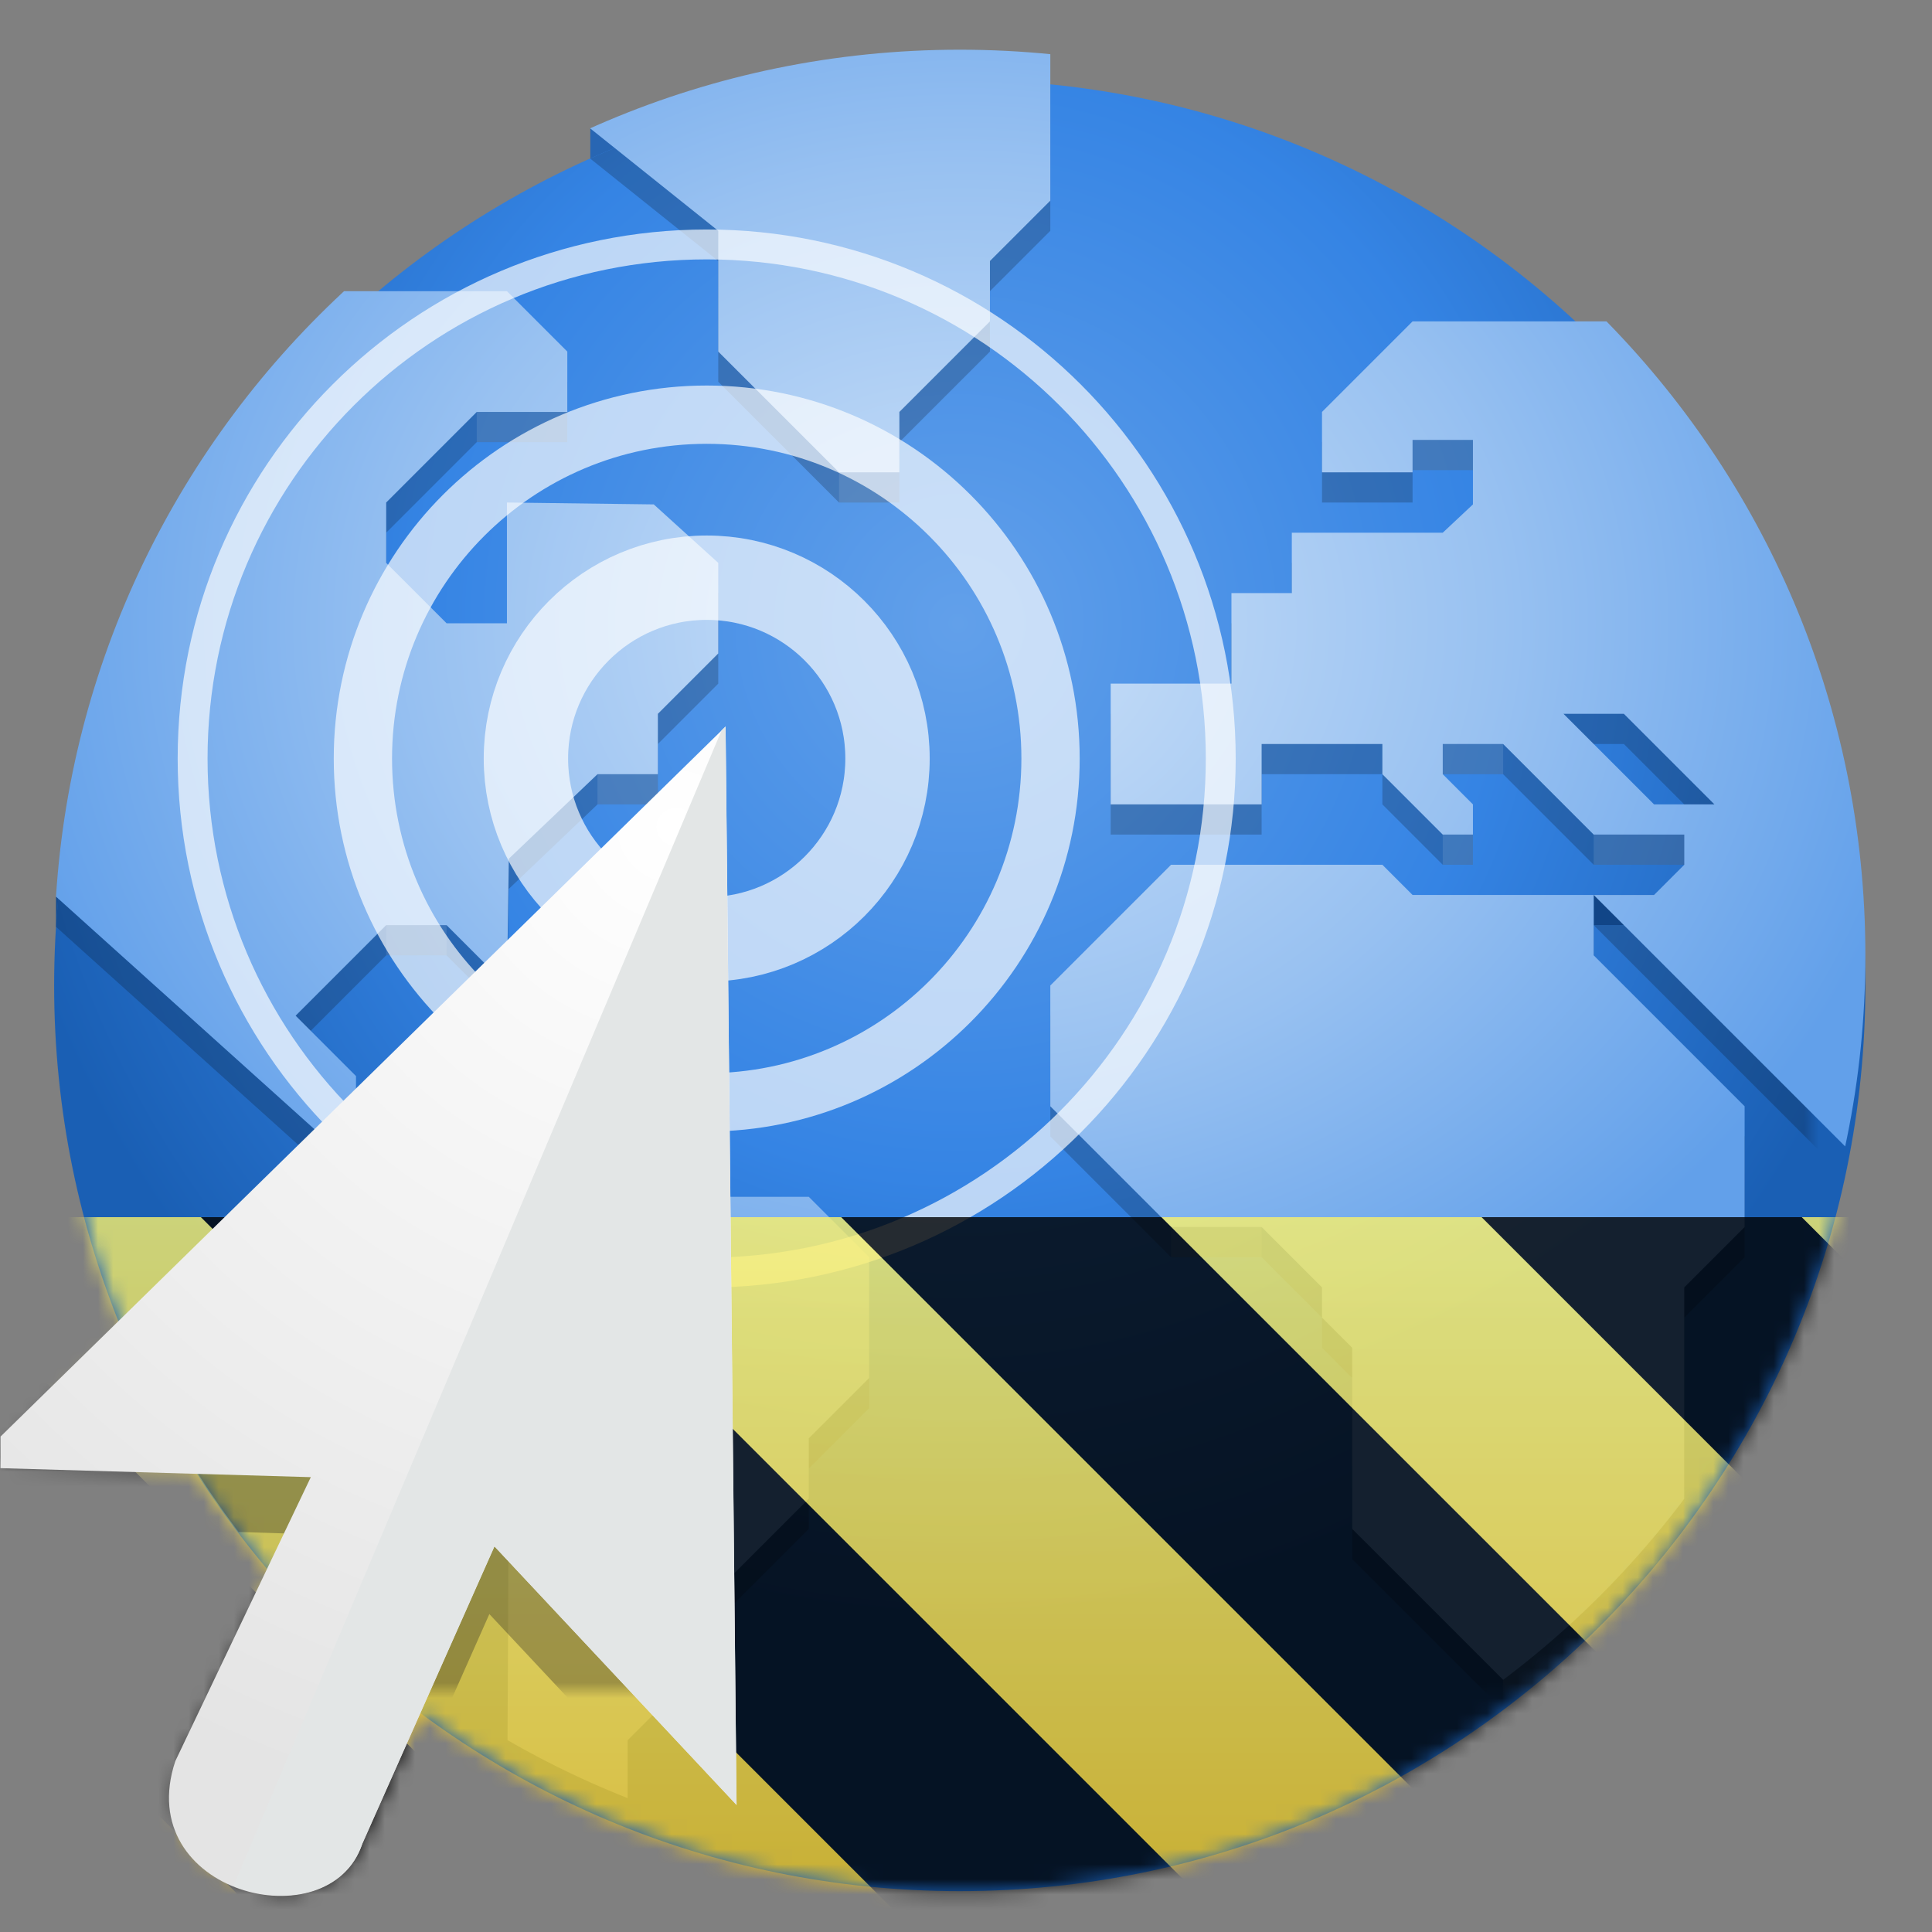 <svg xmlns="http://www.w3.org/2000/svg" xmlns:xlink="http://www.w3.org/1999/xlink" width="128" height="128"><rect width="100%" height="100%" fill="#808080" stroke="none"/><defs><radialGradient id="aH" gradientUnits="userSpaceOnUse" cx="256" cy="-46.416" fx="256" fy="-46.416" r="224" gradientTransform="matrix(.29 0 0 .299 -10.777 55.175)"><stop offset="0" stop-color="#62a0ea"/><stop offset=".552" stop-color="#3584e4"/><stop offset="1" stop-color="#1a5fb4"/></radialGradient><clipPath id="aI"><path d="M3 5h121v121H3zm0 0"/></clipPath><clipPath id="aJ"><path d="M123.586 65.293c0 33.137-26.863 60-60 60s-60-26.863-60-60 26.863-60 60-60 60 26.863 60 60zm0 0"/></clipPath><filter id="a" filterUnits="objectBoundingBox" x="0%" y="0%" width="100%" height="100%"><feColorMatrix in="SourceGraphic" values="0 0 0 0 1 0 0 0 0 1 0 0 0 0 1 0 0 0 1 0"/></filter><mask id="aK"><g filter="url(#a)"><path fill-opacity=".2" d="M0 0h128v128H0z"/></g></mask><clipPath id="b"><path d="M0 0h192v152H0z"/></clipPath><g id="L" clip-path="url(#b)"><path d="M45.586 21.293v4l10 8v8l8 8h4v-4l6-6v-4l4-4v-10zm-4 16h-30s.508 40.441 0 40l20 18v-6l-4-4 6-6h4l4 4 .125-8.402 5.875-5.598h4v-4l4-4v-6l-4.273-3.875-9.727-.125v8h-4l-4-4v-4l6-6h6v-4zm60 2l-6 6v4h6v-2.145h4v4.27l-2 1.875h-10v4h-4v6h-8v8h10v-4h8v2l4 4h2v-2l-2-2v-2h4l6 6h6v2l-2 2h-4l18 18v-56zm12 38h-12l-2-2h-14l-8 8v8l8 8h6l4 4v2l2 2v12l14 14h8v-30l4-4v-8l-10-10zm-2-12h4l6 6h-4zm-74 28l-4 4v10l8.125 8.144-.125 25.856h8v-8l6-6v-4l6-6v-4l4-4v-8l-4-4h-8l-4-4zm0 0"/></g><clipPath id="aL"><path d="M3 5h121v121H3zm0 0"/></clipPath><clipPath id="aM"><path d="M123.586 65.293c0 33.137-26.863 60-60 60s-60-26.863-60-60 26.863-60 60-60 60 26.863 60 60zm0 0c0 33.137-26.863 60-60 60s-60-26.863-60-60 26.863-60 60-60 60 26.863 60 60zm0 0"/></clipPath><mask id="aN"><g filter="url(#a)"><path fill-opacity=".1" d="M0 0h128v128H0z"/></g></mask><clipPath id="c"><path d="M0 0h192v152H0z"/></clipPath><g id="P" clip-path="url(#c)"><path d="M107.586 115.293h12v20h-12zm0 0" fill="#fff"/></g><clipPath id="aO"><path d="M3 3h121v121H3zm0 0"/></clipPath><clipPath id="aP"><path d="M123.586 63.293c0 33.137-26.863 60-60 60s-60-26.863-60-60 26.863-60 60-60 60 26.863 60 60zm0 0"/></clipPath><radialGradient id="aQ" gradientUnits="userSpaceOnUse" cx="46.511" cy="236.83" fx="46.511" fy="236.83" r="224" gradientTransform="matrix(.29 -.001 .001 .245 49.921 -16.608)"><stop offset="0" stop-color="#cee2f8"/><stop offset=".552" stop-color="#98c1f1"/><stop offset="1" stop-color="#62a0ea"/></radialGradient><mask id="aR"><g filter="url(#a)"><path fill-opacity=".1" d="M0 0h128v128H0z"/></g></mask><clipPath id="d"><path d="M0 0h192v152H0z"/></clipPath><g id="U" clip-path="url(#d)"><path d="M85.586 97.293h6v2h-6zm0 0" fill="#fff"/></g><mask id="aS"><g filter="url(#a)"><path fill-opacity=".1" d="M0 0h128v128H0z"/></g></mask><clipPath id="e"><path d="M0 0h192v152H0z"/></clipPath><g id="W" clip-path="url(#e)"><path d="M33.586 77.293h4v2h-4zm0 0" fill="#fff"/></g><mask id="aT"><g filter="url(#a)"><path fill-opacity=".1" d="M0 0h128v128H0z"/></g></mask><clipPath id="f"><path d="M0 0h192v152H0z"/></clipPath><g id="Y" clip-path="url(#f)"><path d="M39.586 43.293h6v2h-6zm0 0" fill="#fff"/></g><mask id="aU"><g filter="url(#a)"><path fill-opacity=".1" d="M0 0h128v128H0z"/></g></mask><clipPath id="g"><path d="M0 0h192v152H0z"/></clipPath><g id="aa" clip-path="url(#g)"><path d="M47.586 67.293h4v2h-4zm0 0" fill="#fff"/></g><mask id="aV"><g filter="url(#a)"><path fill-opacity=".1" d="M0 0h128v128H0z"/></g></mask><clipPath id="h"><path d="M0 0h192v152H0z"/></clipPath><g id="ac" clip-path="url(#h)"><path d="M103.586 65.293h4v2h-4zm0 0" fill="#fff"/></g><mask id="aW"><g filter="url(#a)"><path fill-opacity=".1" d="M0 0h128v128H0z"/></g></mask><clipPath id="i"><path d="M0 0h192v152H0z"/></clipPath><g id="ae" clip-path="url(#i)"><path d="M103.586 71.293h2v2h-2zm0 0" fill="#fff"/></g><mask id="aX"><g filter="url(#a)"><path fill-opacity=".1" d="M0 0h128v128H0z"/></g></mask><clipPath id="j"><path d="M0 0h192v152H0z"/></clipPath><g id="ag" clip-path="url(#j)"><path d="M113.586 71.293h6v2h-6zm0 0" fill="#fff"/></g><mask id="aY"><g filter="url(#a)"><path fill-opacity=".1" d="M0 0h128v128H0z"/></g></mask><clipPath id="k"><path d="M0 0h192v152H0z"/></clipPath><g id="ai" clip-path="url(#k)"><path d="M101.586 45.148h4v2h-4zm0 0" fill="#fff"/></g><mask id="aZ"><g filter="url(#a)"><path fill-opacity=".1" d="M0 0h128v128H0z"/></g></mask><clipPath id="l"><path d="M0 0h192v152H0z"/></clipPath><g id="ak" clip-path="url(#l)"><path d="M63.586 47.293h4v2h-4zm0 0" fill="#fff"/></g><mask id="ba"><g filter="url(#a)"><path fill-opacity=".668" d="M0 0h128v128H0z"/></g></mask><clipPath id="m"><path d="M0 0h192v152H0z"/></clipPath><g id="am" clip-path="url(#m)"><path d="M66.8 66.254c0 6.617-5.363 11.98-11.98 11.98-6.613 0-11.977-5.363-11.977-11.98s5.364-11.98 11.977-11.98c6.617 0 11.98 5.363 11.98 11.98zm0 0" fill="none" stroke-width="5.59" stroke-linejoin="round" stroke="#fff"/></g><mask id="bb"><g filter="url(#a)"><path fill-opacity=".668" d="M0 0h128v128H0z"/></g></mask><clipPath id="n"><path d="M0 0h192v152H0z"/></clipPath><g id="ao" clip-path="url(#n)"><path d="M77.601 66.254c0 12.582-10.2 22.781-22.781 22.781-12.578 0-22.777-10.2-22.777-22.781 0-12.582 10.199-22.781 22.777-22.781 12.582 0 22.781 10.199 22.781 22.78zm0 0" fill="none" stroke-width="3.862" stroke-linejoin="round" stroke="#fff"/></g><mask id="bc"><g filter="url(#a)"><path fill-opacity=".668" d="M0 0h128v128H0z"/></g></mask><clipPath id="o"><path d="M0 0h192v152H0z"/></clipPath><g id="aq" clip-path="url(#o)"><path d="M88.878 66.254c0 18.808-15.246 34.058-34.058 34.058-18.809 0-34.059-15.25-34.059-34.058 0-18.813 15.25-34.059 34.059-34.059 18.812 0 34.058 15.246 34.058 34.059zm0 0" fill="none" stroke-width="1.98" stroke-linejoin="round" stroke="#fff"/></g><mask id="bf"><g filter="url(#a)"><path fill-opacity=".3" d="M0 0h128v128H0z"/></g></mask><clipPath id="p"><path d="M0 0h192v152H0z"/></clipPath><g id="as" clip-path="url(#p)"><path d="M55.176 70.605L17.512 107.16a59.63 59.63 0 0 0 6.293 10.336l5.379.176-1.914 3.973a60.081 60.081 0 0 0 9.851 8.722l3.3-7.43 15.067 16.094c.13.031.258.067.387.098zm0 0" fill-rule="evenodd" fill="#12121c"/></g><radialGradient id="bg" gradientUnits="userSpaceOnUse" cx="17.814" cy="24.149" fx="17.814" fy="24.149" r="9.125" gradientTransform="matrix(7.429 0 0 7.121 -88.327 -114.956)"><stop offset="0" stop-color="#fff"/><stop offset="1" stop-color="#e4e4e4"/></radialGradient><clipPath id="bh"><path d="M79 0h49v128H79zm0 0"/></clipPath><clipPath id="bi"><path d="M479.988 20.078c0 110.453-89.543 200-200 200-110.453 0-200-89.547-200-200 0-110.457 89.547-200 200-200 110.457 0 200 89.543 200 200zm0 0"/></clipPath><mask id="bj"><g filter="url(#a)"><path fill-opacity=".5" d="M0 0h128v128H0z"/></g></mask><clipPath id="q"><path d="M0 0h192v152H0z"/></clipPath><g id="ax" clip-path="url(#q)"><path d="M169.336 19.172v3.531l.883.883.34.344.543-.543v-.684h.683l.2-.2v-.683l.882-.883h.684l.199-.199v-.683l-.883-.883zm8.113 0v1.765h1.598l.91 1.325v.441l.856.883v-4.414zm3.363 4.414l-.91.05-.855-.933v-.219h-1.078l-.442-.664h-.078v2.883l.301.43v1.762L179.047 28l.883-.883V24.47zm0 0" fill="#2e3436"/></g><radialGradient id="I" gradientUnits="userSpaceOnUse" cx="256" cy="-46.416" fx="256" fy="-46.416" r="224" gradientTransform="matrix(.29 0 0 .299 -10.777 55.175)"><stop offset="0" stop-color="#62a0ea"/><stop offset=".552" stop-color="#3584e4"/><stop offset="1" stop-color="#1a5fb4"/></radialGradient><clipPath id="J"><path d="M3 5h121v121H3zm0 0"/></clipPath><clipPath id="K"><path d="M123.586 65.293c0 33.137-26.863 60-60 60s-60-26.863-60-60 26.863-60 60-60 60 26.863 60 60zm0 0"/></clipPath><mask id="M"><g filter="url(#a)"><path fill-opacity=".2" d="M0 0h128v128H0z"/></g></mask><clipPath id="r"><path d="M0 0h192v152H0z"/></clipPath><clipPath id="N"><path d="M3 5h121v121H3zm0 0"/></clipPath><clipPath id="O"><path d="M123.586 65.293c0 33.137-26.863 60-60 60s-60-26.863-60-60 26.863-60 60-60 60 26.863 60 60zm0 0c0 33.137-26.863 60-60 60s-60-26.863-60-60 26.863-60 60-60 60 26.863 60 60zm0 0"/></clipPath><mask id="Q"><g filter="url(#a)"><path fill-opacity=".1" d="M0 0h128v128H0z"/></g></mask><clipPath id="s"><path d="M0 0h192v152H0z"/></clipPath><clipPath id="R"><path d="M3 3h121v121H3zm0 0"/></clipPath><clipPath id="S"><path d="M123.586 63.293c0 33.137-26.863 60-60 60s-60-26.863-60-60 26.863-60 60-60 60 26.863 60 60zm0 0"/></clipPath><radialGradient id="T" gradientUnits="userSpaceOnUse" cx="46.511" cy="236.83" fx="46.511" fy="236.83" r="224" gradientTransform="matrix(.29 -.001 .001 .245 49.921 -16.608)"><stop offset="0" stop-color="#cee2f8"/><stop offset=".552" stop-color="#98c1f1"/><stop offset="1" stop-color="#62a0ea"/></radialGradient><mask id="V"><g filter="url(#a)"><path fill-opacity=".1" d="M0 0h128v128H0z"/></g></mask><clipPath id="t"><path d="M0 0h192v152H0z"/></clipPath><mask id="X"><g filter="url(#a)"><path fill-opacity=".1" d="M0 0h128v128H0z"/></g></mask><clipPath id="u"><path d="M0 0h192v152H0z"/></clipPath><mask id="Z"><g filter="url(#a)"><path fill-opacity=".1" d="M0 0h128v128H0z"/></g></mask><clipPath id="v"><path d="M0 0h192v152H0z"/></clipPath><mask id="ab"><g filter="url(#a)"><path fill-opacity=".1" d="M0 0h128v128H0z"/></g></mask><clipPath id="w"><path d="M0 0h192v152H0z"/></clipPath><mask id="ad"><g filter="url(#a)"><path fill-opacity=".1" d="M0 0h128v128H0z"/></g></mask><clipPath id="x"><path d="M0 0h192v152H0z"/></clipPath><mask id="af"><g filter="url(#a)"><path fill-opacity=".1" d="M0 0h128v128H0z"/></g></mask><clipPath id="y"><path d="M0 0h192v152H0z"/></clipPath><mask id="ah"><g filter="url(#a)"><path fill-opacity=".1" d="M0 0h128v128H0z"/></g></mask><clipPath id="z"><path d="M0 0h192v152H0z"/></clipPath><mask id="aj"><g filter="url(#a)"><path fill-opacity=".1" d="M0 0h128v128H0z"/></g></mask><clipPath id="A"><path d="M0 0h192v152H0z"/></clipPath><mask id="al"><g filter="url(#a)"><path fill-opacity=".1" d="M0 0h128v128H0z"/></g></mask><clipPath id="B"><path d="M0 0h192v152H0z"/></clipPath><mask id="an"><g filter="url(#a)"><path fill-opacity=".668" d="M0 0h128v128H0z"/></g></mask><clipPath id="C"><path d="M0 0h192v152H0z"/></clipPath><mask id="ap"><g filter="url(#a)"><path fill-opacity=".668" d="M0 0h128v128H0z"/></g></mask><clipPath id="D"><path d="M0 0h192v152H0z"/></clipPath><mask id="ar"><g filter="url(#a)"><path fill-opacity=".668" d="M0 0h128v128H0z"/></g></mask><clipPath id="E"><path d="M0 0h192v152H0z"/></clipPath><mask id="at"><g filter="url(#a)"><path fill-opacity=".3" d="M0 0h128v128H0z"/></g></mask><clipPath id="F"><path d="M0 0h192v152H0z"/></clipPath><radialGradient id="au" gradientUnits="userSpaceOnUse" cx="17.814" cy="24.149" fx="17.814" fy="24.149" r="9.125" gradientTransform="matrix(7.429 0 0 7.121 -88.327 -114.956)"><stop offset="0" stop-color="#fff"/><stop offset="1" stop-color="#e4e4e4"/></radialGradient><clipPath id="av"><path d="M79 0h49v128H79zm0 0"/></clipPath><clipPath id="aw"><path d="M479.988 20.078c0 110.453-89.543 200-200 200-110.453 0-200-89.547-200-200 0-110.457 89.547-200 200-200 110.457 0 200 89.543 200 200zm0 0"/></clipPath><mask id="ay"><g filter="url(#a)"><path fill-opacity=".5" d="M0 0h128v128H0z"/></g></mask><clipPath id="G"><path d="M0 0h192v152H0z"/></clipPath><clipPath id="H"><path d="M0 0h128v128H0z"/></clipPath><g id="aA" clip-path="url(#H)"><path d="M39.11 8.512v2l4.011-.16.09-1.997zm0 0" fill-rule="evenodd" fill="#2967b4"/><path d="M3.71 59.41v2l4.013-.16.09-1.996zm0 0" fill-rule="evenodd" fill="#164e93"/><path d="M123.586 65.293c0 33.137-26.863 60-60 60s-60-26.863-60-60 26.863-60 60-60 60 26.863 60 60zm0 0" fill="url(#I)"/><g clip-path="url(#J)"><g clip-path="url(#K)"><use xlink:href="#L" transform="translate(-8 -16)" mask="url(#M)"/></g></g><g clip-path="url(#N)"><g clip-path="url(#O)"><use xlink:href="#P" transform="translate(-8 -16)" mask="url(#Q)"/></g></g><path d="M105.586 59.293v2h4v-2zm0 0" fill-rule="evenodd" fill="#144788"/><g clip-path="url(#R)"><g clip-path="url(#S)"><path d="M37.586 3.293v4l10 8v8l8 8h4v-4l6-6v-4l4-4v-10zm-4 16h-30s.508 40.441 0 40l20 18v-6l-4-4 6-6h4l4 4 .125-8.402 5.875-5.598h4v-4l4-4v-6l-4.273-3.875-9.727-.125v8h-4l-4-4v-4l6-6h6v-4zm60 2l-6 6v4h6v-2.145h4v4.27l-2 1.875h-10v4h-4v6h-8v8h10v-4h8v2l4 4h2v-2l-2-2v-2h4l6 6h6v2l-2 2h-4l18 18v-56zm12 38h-12l-2-2h-14l-8 8v8l8 8h6l4 4v2l2 2v12l14 14h8v-30l4-4v-8l-10-10zm-2-12h4l6 6h-4zm-74 28l-4 4v10l8.125 8.144-.125 25.856h8v-8l6-6v-4l6-6v-4l4-4v-8l-4-4h-8l-4-4zm0 0" fill="url(#T)"/></g></g><use xlink:href="#U" transform="translate(-8 -16)" mask="url(#V)"/><use xlink:href="#W" transform="translate(-8 -16)" mask="url(#X)"/><use xlink:href="#Y" transform="translate(-8 -16)" mask="url(#Z)"/><use xlink:href="#aa" transform="translate(-8 -16)" mask="url(#ab)"/><use xlink:href="#ac" transform="translate(-8 -16)" mask="url(#ad)"/><use xlink:href="#ae" transform="translate(-8 -16)" mask="url(#af)"/><use xlink:href="#ag" transform="translate(-8 -16)" mask="url(#ah)"/><use xlink:href="#ai" transform="translate(-8 -16)" mask="url(#aj)"/><use xlink:href="#ak" transform="translate(-8 -16)" mask="url(#al)"/><use xlink:href="#am" transform="translate(-8 -16)" mask="url(#an)"/><use xlink:href="#ao" transform="translate(-8 -16)" mask="url(#ap)"/><use xlink:href="#aq" transform="translate(-8 -16)" mask="url(#ar)"/><use xlink:href="#as" transform="translate(-8 -16)" mask="url(#at)"/><path d="M47.176 50.605L-.59 96.97l21.774.703-9.13 18.965c-2.812 8.43 9.833 11.59 11.942 5.27l8.43-18.97 15.453 16.508zm0 0" fill-rule="evenodd" fill="url(#au)"/><path d="M47.176 50.605l-.246.239-31.16 73.781c3.148 1.277 7.12.586 8.222-2.719l8.43-18.969 15.457 16.508zm0 0" fill-rule="evenodd" fill="#e4e6e8"/><g clip-path="url(#av)"><g clip-path="url(#aw)"><use xlink:href="#ax" transform="translate(-8 -16)" mask="url(#ay)"/></g></g></g><clipPath id="az"><path d="M0 0h128v128H0z"/></clipPath><g id="aB" clip-path="url(#az)" filter="url(#a)"><use xlink:href="#aA"/></g><mask id="bd"><use xlink:href="#aB"/></mask><mask id="aG"><g filter="url(#a)"><path fill-opacity=".8" d="M0 0h128v128H0z"/></g></mask><linearGradient id="aD" gradientUnits="userSpaceOnUse" x1="300" y1="235" x2="428" y2="235" gradientTransform="matrix(0 .37 -.985 0 295.385 -30.36)"><stop offset="0" stop-color="#f9f06b"/><stop offset="1" stop-color="#f5c211"/></linearGradient><clipPath id="aC"><path d="M0 0h128v128H0z"/></clipPath><g id="aF" clip-path="url(#aC)"><path d="M128 80.64V128H0V80.64zm0 0" fill="url(#aD)"/><path d="M13.309 80.64L60.664 128H81.88l-47.36-47.36zm42.421 0L103.094 128h21.215L76.945 80.64zm42.43 0L128 110.48V89.27l-8.629-8.63zM0 88.548v21.215L18.238 128h21.215zm0 0"/></g><clipPath id="aE"><path d="M0 0h128v128H0z"/></clipPath><g id="be" clip-path="url(#aE)"><use xlink:href="#aF" mask="url(#aG)"/></g></defs><path d="M39.11 8.512v2l4.011-.16.09-1.997zm0 0" fill="#2866b3" fill-rule="evenodd"/><path d="M3.71 59.41v2l4.013-.16.09-1.996zm0 0" fill="#144c91" fill-rule="evenodd"/><path d="M123.586 65.293c0 33.137-26.863 60-60 60s-60-26.863-60-60 26.863-60 60-60 60 26.863 60 60zm0 0" fill="url(#aH)"/><g clip-path="url(#aI)"><g clip-path="url(#aJ)"><use height="100%" width="100%" mask="url(#aK)" transform="translate(-8 -16)" xlink:href="#L"/></g></g><g clip-path="url(#aL)"><g clip-path="url(#aM)"><use height="100%" width="100%" mask="url(#aN)" transform="translate(-8 -16)" xlink:href="#P"/></g></g><path d="M105.586 59.293v2h4v-2zm0 0" fill="#114587" fill-rule="evenodd"/><g clip-path="url(#aO)"><g clip-path="url(#aP)"><path d="M37.586 3.293v4l10 8v8l8 8h4v-4l6-6v-4l4-4v-10zm-4 16h-30s.508 40.441 0 40l20 18v-6l-4-4 6-6h4l4 4 .125-8.402 5.875-5.598h4v-4l4-4v-6l-4.273-3.875-9.727-.125v8h-4l-4-4v-4l6-6h6v-4zm60 2l-6 6v4h6v-2.145h4v4.27l-2 1.875h-10v4h-4v6h-8v8h10v-4h8v2l4 4h2v-2l-2-2v-2h4l6 6h6v2l-2 2h-4l18 18v-56zm12 38h-12l-2-2h-14l-8 8v8l8 8h6l4 4v2l2 2v12l14 14h8v-30l4-4v-8l-10-10zm-2-12h4l6 6h-4zm-74 28l-4 4v10l8.125 8.144-.125 25.856h8v-8l6-6v-4l6-6v-4l4-4v-8l-4-4h-8l-4-4zm0 0" fill="url(#aQ)"/></g></g><use height="100%" width="100%" mask="url(#aR)" transform="translate(-8 -16)" xlink:href="#U"/><use height="100%" width="100%" mask="url(#aS)" transform="translate(-8 -16)" xlink:href="#W"/><use height="100%" width="100%" mask="url(#aT)" transform="translate(-8 -16)" xlink:href="#Y"/><use height="100%" width="100%" mask="url(#aU)" transform="translate(-8 -16)" xlink:href="#aa"/><use height="100%" width="100%" mask="url(#aV)" transform="translate(-8 -16)" xlink:href="#ac"/><use height="100%" width="100%" mask="url(#aW)" transform="translate(-8 -16)" xlink:href="#ae"/><use height="100%" width="100%" mask="url(#aX)" transform="translate(-8 -16)" xlink:href="#ag"/><use height="100%" width="100%" mask="url(#aY)" transform="translate(-8 -16)" xlink:href="#ai"/><use height="100%" width="100%" mask="url(#aZ)" transform="translate(-8 -16)" xlink:href="#ak"/><use height="100%" width="100%" mask="url(#ba)" transform="translate(-8 -16)" xlink:href="#am"/><use height="100%" width="100%" mask="url(#bb)" transform="translate(-8 -16)" xlink:href="#ao"/><use height="100%" width="100%" mask="url(#bc)" transform="translate(-8 -16)" xlink:href="#aq"/><use height="100%" width="100%" mask="url(#bd)" xlink:href="#be"/><use height="100%" width="100%" mask="url(#bf)" transform="translate(-8 -16)" xlink:href="#as"/><g fill-rule="evenodd"><path d="M47.176 50.605L.9 95.922l-.008 2.019 19.809.574-8.647 18.122c-2.813 8.43 9.832 11.59 11.941 5.27l8.43-18.97 15.453 16.508z" fill="url(#bg)" transform="matrix(1.038 0 0 1.038 -.896 -4.393)"/><path d="M48.068 48.13l-.256.248-32.34 76.577c3.267 1.326 7.39.608 8.533-2.822l8.75-19.687 16.042 17.133zm0 0" fill="#e3e6e6"/></g><g clip-path="url(#bh)"><g clip-path="url(#bi)"><use height="100%" width="100%" mask="url(#bj)" transform="translate(-8 -16)" xlink:href="#ax"/></g></g></svg>